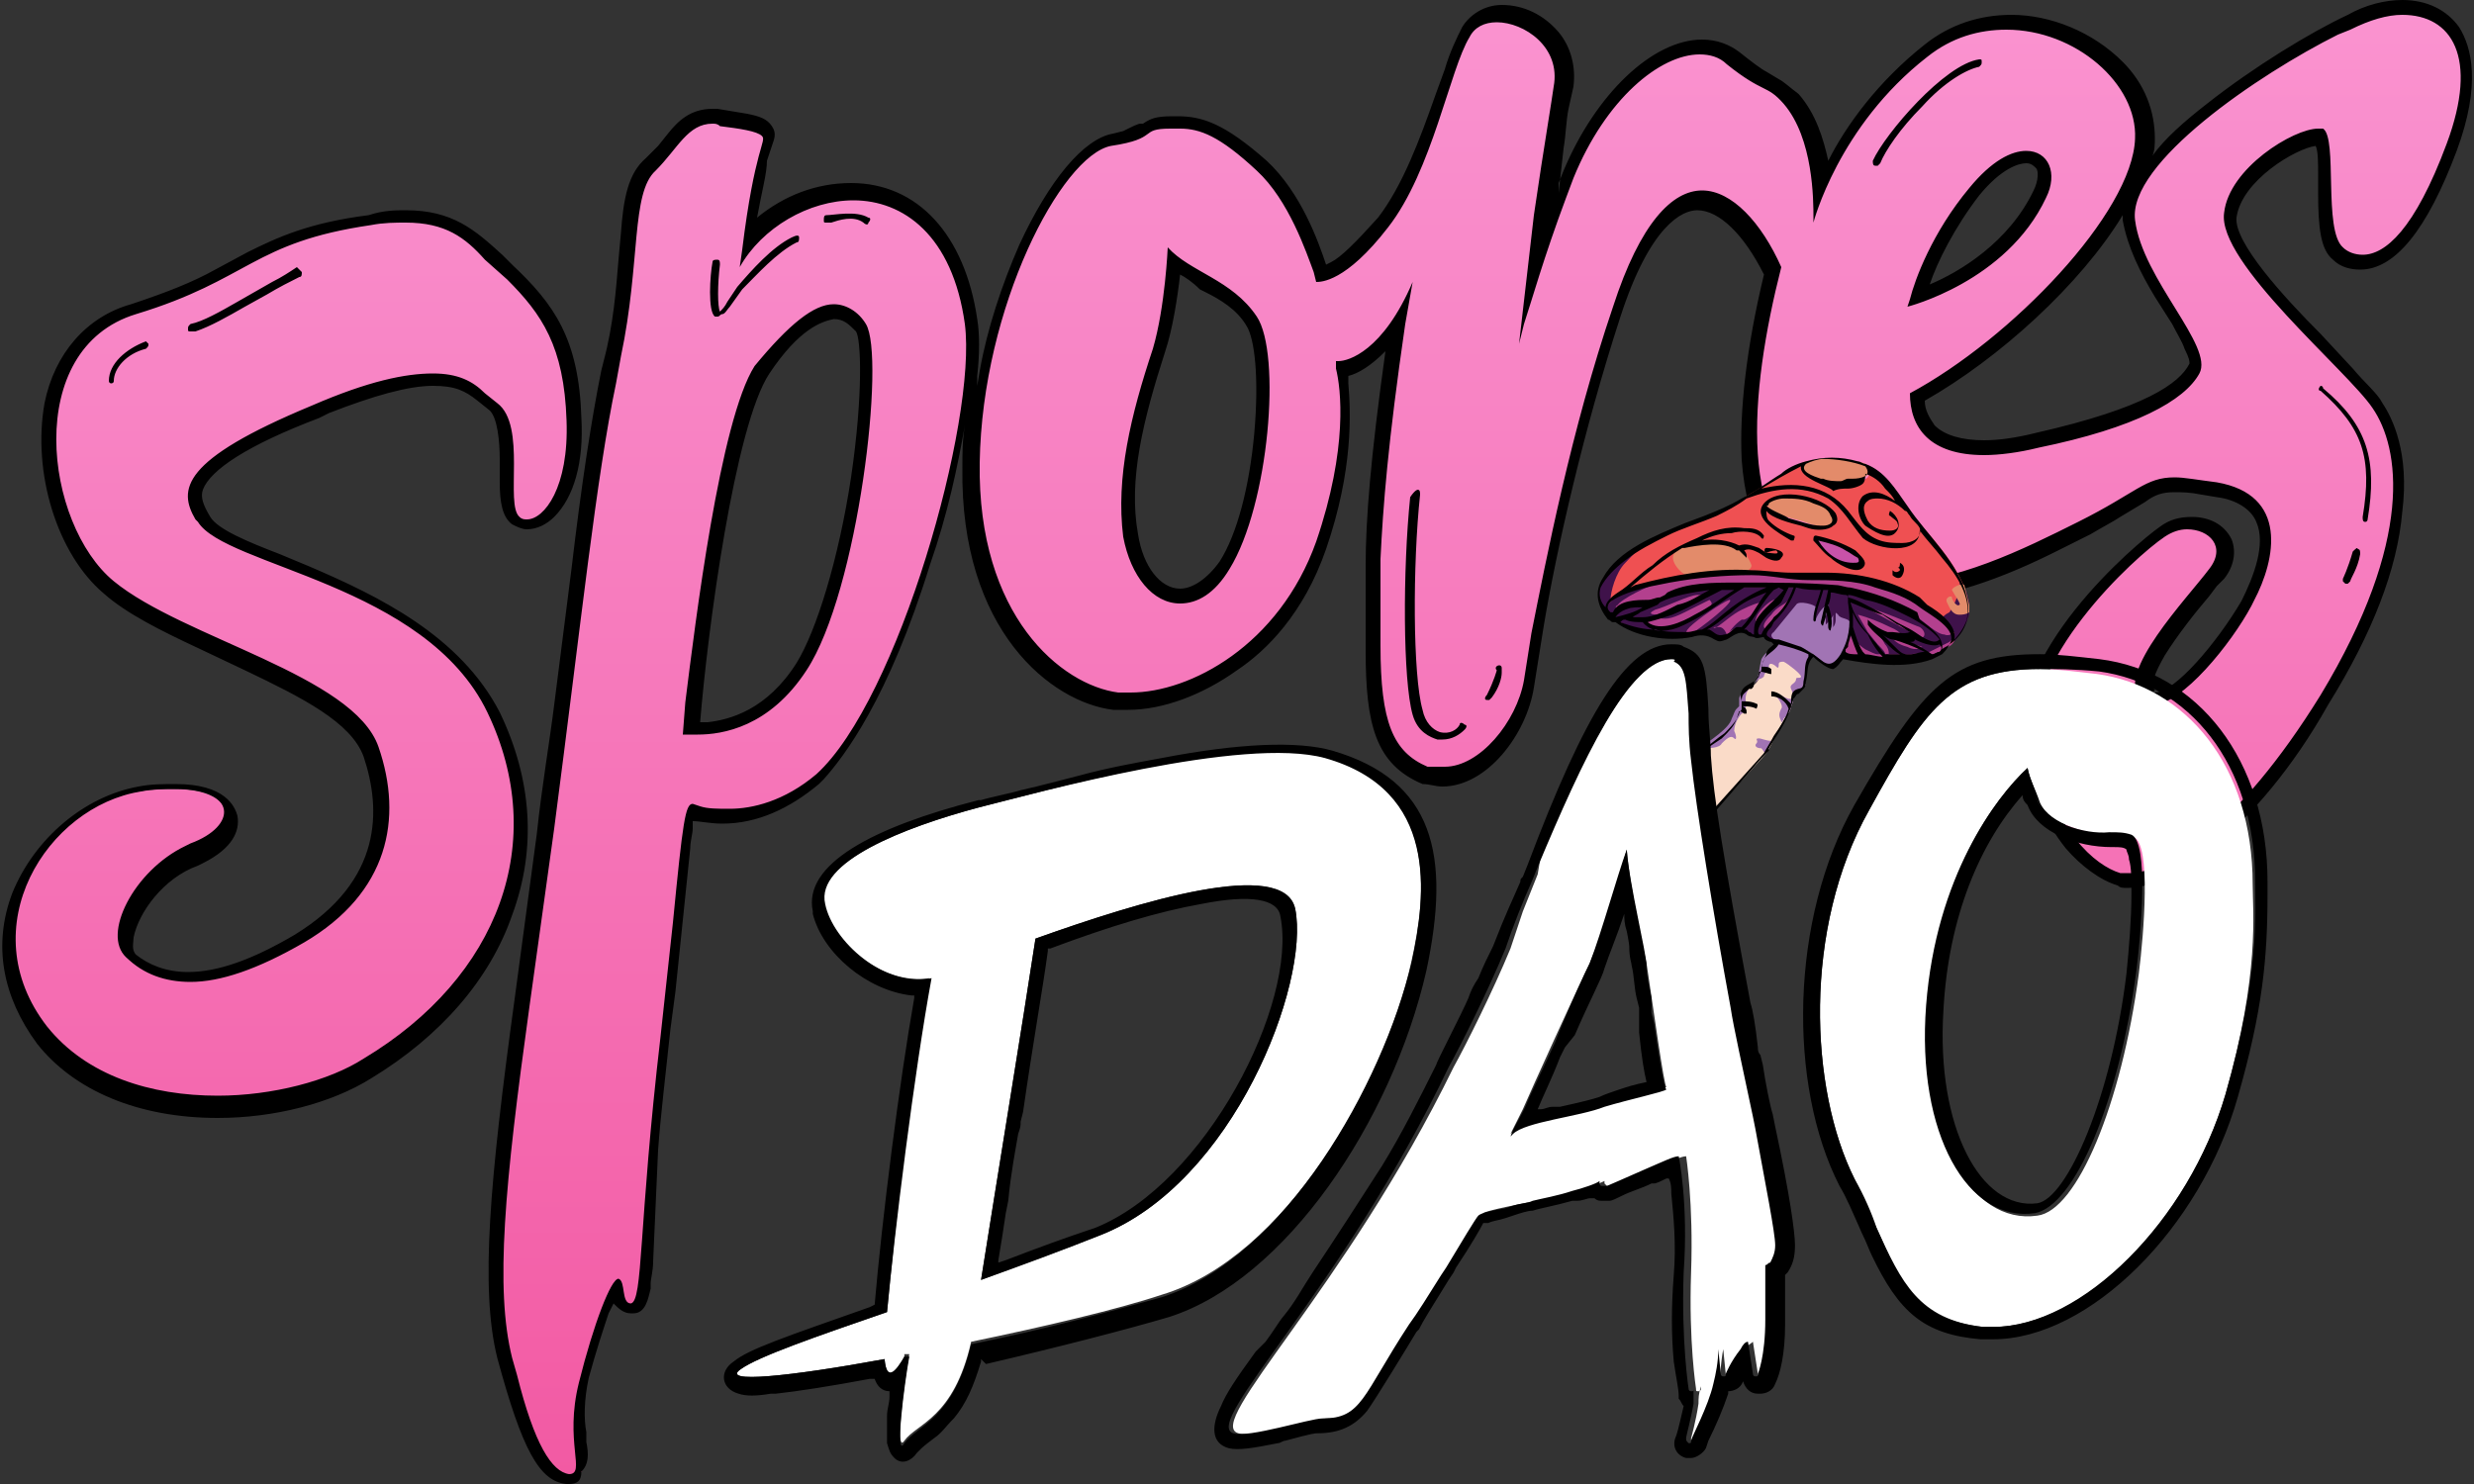 <?xml version="1.0" encoding="utf-8"?>
<!-- Generator: Adobe Illustrator 28.4.1, SVG Export Plug-In . SVG Version: 6.00 Build 0)  -->
<svg version="1.1" id="Layer_1" xmlns="http://www.w3.org/2000/svg" xmlns:xlink="http://www.w3.org/1999/xlink" x="0px" y="0px"
	 viewBox="0 0 100 60" style="enable-background:new 0 0 100 60;" xml:space="preserve">
<rect x="0" y="0" width="100" height="60" fill="#333333" stroke="none"/>
<style type="text/css">
	.st0{fill-rule:evenodd;clip-rule:evenodd;fill:url(#Shape_00000133506318537606045410000005254098053430206136_);}
	.st1{fill-rule:evenodd;clip-rule:evenodd;}
	.st2{fill-rule:evenodd;clip-rule:evenodd;fill:#B3408E;}
	.st3{fill-rule:evenodd;clip-rule:evenodd;fill:#A174B4;}
	.st4{fill-rule:evenodd;clip-rule:evenodd;fill:#EF5052;}
	.st5{fill-rule:evenodd;clip-rule:evenodd;fill:#C852A9;}
	.st6{fill-rule:evenodd;clip-rule:evenodd;fill:#FADBC8;}
	.st7{fill-rule:evenodd;clip-rule:evenodd;fill:#3F124A;}
	.st8{fill-rule:evenodd;clip-rule:evenodd;fill:#E38B6A;}
	.st9{fill-rule:evenodd;clip-rule:evenodd;fill:#FFFFFF;}
</style>
<g id="logo">
	<g id="Group">
		
			<linearGradient id="Shape_00000177484198439054377500000004540631760725592496_" gradientUnits="userSpaceOnUse" x1="-625.145" y1="409.062" x2="-625.145" y2="408.062" gradientTransform="matrix(99.45 0 0 -59.448 62220.82 24318.141)">
			<stop  offset="0" style="stop-color:#FA93D0"/>
			<stop  offset="1" style="stop-color:#F25AA3"/>
		</linearGradient>
		
			<path id="Shape" style="fill-rule:evenodd;clip-rule:evenodd;fill:url(#Shape_00000177484198439054377500000004540631760725592496_);" d="
			M28.8,4.7c0.1,0,0.3,0,0.4,0l1,0.2C30.6,5,30.9,5.1,31,5.3c0.1,0.1,0.1,0.3,0,0.4l-0.2,0.7c-0.2,0.6-0.4,1.5-0.6,3.1
			c1.1-1.2,2.6-1.9,4.2-1.9c2.6,0,4.4,2,4.8,5.3c0.5,3.8-2.6,15.3-6.1,18.4c-1.1,1-2.4,1.5-3.7,1.5c-0.5,0-0.9-0.1-1.2-0.1L28,32.6
			c-0.1,0.3-0.2,1.1-0.3,2.5l-0.4,3.4l-0.4,4c-0.2,1.8-0.3,3.3-0.4,4.6l-0.3,3.3l-0.1,1c-0.1,1.1-0.2,1.4-0.6,1.4l-0.1,0
			c-0.4,0-0.5-0.3-0.6-0.6l0-0.3c-0.3,0.5-0.8,1.7-1.2,3.8c-0.3,1.1-0.2,1.9-0.1,2.6l0.1,0.5c0,0.3,0,0.5-0.1,0.7
			c-0.1,0.1-0.2,0.1-0.3,0.2l-0.1,0l0,0c-0.9,0-1.6-1.4-2.5-4.9C19.7,52.2,20.1,48,21,41l1-7.3c0.2-1.5,0.4-3,0.6-4.4l0.9-6.9
			c0.4-3.1,0.7-5.5,1.2-7.4l0.1-0.4c0.4-1.6,0.5-2.9,0.6-4.1l0.1-1.1c0.1-1.4,0.3-2.4,0.9-2.9c0.2-0.2,0.3-0.4,0.5-0.5l0.5-0.6
			C27.7,5.1,28.1,4.7,28.8,4.7z M16.4,8.8c1.8,0,2.7,0.7,3.7,1.7l0.4,0.4c1.7,1.5,2.6,2.9,2.7,6c0.1,2.4-0.7,3.5-1,3.8
			c-0.3,0.3-0.6,0.4-0.9,0.4c-0.2,0-0.3-0.1-0.5-0.2c-0.3-0.2-0.4-0.7-0.4-1.3l0-1.1c0-0.9-0.1-1.8-0.5-2.2L19.5,16
			c-0.5-0.4-1-0.7-2-0.7c-1.1,0-2.7,0.4-4.7,1.3L12,16.9c-2.5,1.1-3.8,2-4,2.8c-0.1,0.4,0,0.8,0.3,1.3c0.3,0.5,1.3,1,2.6,1.5
			l1.6,0.6c2.7,1.1,6,2.7,7.5,5.8c2.5,5.3,0.5,11-5.1,14.4c-1.6,1-3.8,1.5-6.1,1.5c-4.2,0-6.2-1.8-7.1-2.9c-1.4-1.8-1.7-3.8-0.9-5.8
			C1.5,34,3.5,32.3,5.6,32c0.5-0.1,1-0.1,1.4-0.1c1.8,0,2.1,0.7,2.2,1c0.1,0.6-0.4,1.2-1.3,1.6l-0.2,0.1c-1.5,0.5-2.6,2-2.8,3.1
			c-0.1,0.3-0.1,0.7,0.2,1c0.7,0.6,1.5,0.9,2.4,0.9c1.2,0,2.7-0.5,4.5-1.6c3.8-2.3,3.6-5.4,2.9-7.6c-0.5-1.4-2.5-2.5-4.6-3.5l-2.2-1
			c-1.5-0.7-2.8-1.4-3.8-2.1c-1.8-1.5-2.8-4.8-2.3-7.4c0.4-1.9,1.6-3.3,3.3-3.8c1.7-0.5,2.7-1,3.7-1.5l0.9-0.5l0.4-0.2
			c1.1-0.6,2.3-1,4.5-1.4C15.5,8.8,16,8.8,16.4,8.8z M33.7,12.6c-0.8,0-1.8,0.8-2.8,2.3c-1.6,2.5-2.7,12.7-2.9,14.5l0.3,0
			c0.9,0,2.7-0.3,4.1-2.5c1.9-3,3.1-12.5,2.4-13.7C34.5,12.8,34.1,12.6,33.7,12.6z M81.9,6.4c-0.6,0-1.4,0.5-2.1,1.4
			c-1.3,1.6-2,3.4-2.3,4.2l0.3-0.1c1.2-0.5,3.5-1.7,4.6-4c0.2-0.5,0.3-0.9,0.1-1.2c-0.1-0.2-0.3-0.3-0.5-0.3L81.9,6.4z M47.5,10.6
			l-0.1,0.6c-0.1,0.9-0.2,2-0.5,2.9c-0.9,2.9-1.5,5.2-1.2,7.5c0.2,1.4,1,2.4,2,2.4c0.6,0,1.3-0.4,1.8-1.3c0.7-1.1,1.3-3.1,1.5-5.3
			c0.2-2,0-3.9-0.4-4.5c-0.4-0.6-1-1-1.5-1.4l-0.5-0.3C48.2,11,47.8,10.8,47.5,10.6z M86,35.6c-0.1,0-0.3,0-0.4,0
			c-1-0.3-2.9-1.7-3.6-5.3c-0.7-3.5,4-7.8,5.4-8.8c0.3-0.2,0.7-0.3,1.1-0.3c0.6,0,1.1,0.3,1.3,0.7c0.1,0.2,0.2,0.7-0.2,1.3l-0.3,0.3
			l-0.7,0.9c-1,1.2-2.4,3-1.8,3.7c0.1,0.1,0.2,0.2,0.3,0.2c1,0,2.8-2.2,3.7-3.9l0.1-0.2c0.3-0.7,1-2.1,0.5-3.2
			c-0.3-0.6-0.9-1-1.8-1.2l-0.5-0.1c-0.5-0.1-0.8-0.1-1.1-0.1c-0.5,0-0.9,0.1-1.3,0.4l-1,0.6c-0.3,0.2-0.7,0.4-1.2,0.7l-0.6,0.3
			c-2.2,1.1-4.9,2.4-7.5,2.4c-0.9,0-1.8-0.2-2.7-0.5c-1.7-0.7-2.6-2.4-2.8-5c-0.1-2,0.2-4.6,0.9-7.5C70.9,9,69.8,8,68.8,8
			c-0.9,0-2.1,0.8-3.4,4.5c-1.8,5.3-2.9,10.9-3.4,13.8l-0.2,1.2c-0.3,2-2,3.8-3.5,3.8c-0.2,0-0.5,0-0.7-0.1
			c-1.8-0.7-2.1-2.2-2.1-5.1l0-0.6l0-1.8c0-2.2,0.1-4.9,1-10.7c-0.9,1.3-1.7,1.7-2.2,1.9l0,0.2c0.2,1,0.3,3.4-0.9,6.9
			c-1.6,4.6-5.5,6.3-7.7,6.3c-0.2,0-0.4,0-0.5,0c-2.4-0.3-5.9-3.1-5.8-9.5C39.5,12.5,42.7,6,45,5.6l0.4-0.1c0.5-0.1,0.7-0.2,0.9-0.3
			l0.1-0.1c0.2-0.1,0.3-0.2,0.8-0.3l0.2,0c0.1,0,0.2,0,0.2,0c0.9,0,1.8,0.3,3.4,1.8c1.5,1.4,2.2,3.7,2.5,4.4l0.1,0
			c0.4-0.2,1.2-0.6,2.3-2.1c1.1-1.3,1.8-3.3,2.3-5l0.3-1.1c0.2-0.7,0.4-1.3,0.7-1.7c0.3-0.5,0.8-0.7,1.4-0.7c0.8,0,1.6,0.4,2.1,1
			c0.3,0.4,0.7,1,0.5,2l-0.1,0.7c-0.2,1.5-0.6,4-0.8,6.1c0.3-0.9,0.7-2,1.2-3.2c1.3-3,3.5-5.2,5.3-5.2c0.5,0,0.9,0.2,1.3,0.5
			l0.4,0.3c0.5,0.4,0.8,0.5,1,0.7l0.2,0.1c0.2,0.1,0.4,0.3,0.7,0.6c0.9,1,1.2,2.4,1.2,3.5L73.9,7c0.7-1.4,1.9-3.4,4-5
			c1-0.8,2.1-1.2,3.3-1.2c1.6,0,3.2,0.7,4.3,1.8c0.8,0.9,1.3,1.9,1.2,2.9c-0.1,3.1-5.1,8.2-9.1,10.5c0,0.6,0.2,1,0.5,1.3
			c0.5,0.5,1.2,0.7,2.2,0.7c0.6,0,1.3-0.1,2.1-0.3c4.5-1,5.9-2.1,6.3-2.9c0.2-0.4-0.2-1.1-0.6-1.9l-0.7-1.2c-0.6-0.9-1.1-2-1.3-3
			c-0.4-2.8,6.4-6.8,8.8-8c0.8-0.4,1.5-0.6,2.2-0.6c0.9,0,1.6,0.3,2.1,1c0.5,0.7,0.9,2.1-0.1,4.8c-1.2,3.1-2.4,4.7-3.6,4.7
			c-0.3,0-0.7-0.1-0.9-0.4C94.1,10,94,9.2,94,8.3L94,7c0-0.6-0.1-1.2-0.2-1.3l0,0c0,0,0,0-0.1,0c-0.9,0-3.3,1.5-3.5,3.1
			c-0.1,1.1,1.6,3.1,3.2,4.7l1.6,1.6c0.5,0.6,1,1,1.2,1.4l0.1,0.2c0.4,0.7,0.9,1.9,0.7,4c-0.2,2.3-1.2,4.9-2.9,7.7
			c-1.6,2.6-3.2,4.5-4.8,5.8c-1.5,1.2-2.6,1.5-3.1,1.5L86,35.6z"/>
		<path id="Shape_00000086653915374468593980000001971587199964794270_" class="st1" d="M97.1,0c1,0,1.8,0.4,2.3,1.1
			c0.5,0.8,0.9,2.3-0.1,5c-1.2,3.2-2.5,4.8-3.9,4.8c-0.4,0-0.8-0.1-1.1-0.4c-0.5-0.4-0.6-1.3-0.6-2.7l0-0.7c0-0.5,0-1-0.1-1.2
			c-0.8,0.1-3,1.4-3.2,2.9c-0.1,1,1.9,3.2,3.4,4.7l1.3,1.4c0.5,0.6,1,1,1.2,1.4c0.4,0.6,1.1,2,0.8,4.4c-0.2,2.3-1.2,4.9-3,7.8
			C92.7,31,91,33,89.4,34.3c-1.2,1-2.5,1.6-3.4,1.6c-0.2,0-0.3,0-0.4-0.1c-0.7-0.2-1.5-0.8-2.1-1.5c-0.8-1-1.4-2.3-1.7-3.9
			c-0.8-3.9,4.5-8.4,5.5-9.1c0.4-0.3,0.8-0.4,1.3-0.4c0.7,0,1.3,0.3,1.6,0.9c0.2,0.5,0.1,1.1-0.3,1.6l-0.3,0.3l-0.3,0.4
			c-0.6,0.7-1.3,1.6-1.8,2.4c-0.4,0.7-0.6,1.2-0.4,1.4C87,28,87,28,87.1,28c0.8,0,2.5-2,3.5-3.7c0.5-1,1-2.3,0.6-3.2
			c-0.2-0.5-0.8-0.9-1.6-1L89,20c-0.5-0.1-0.8-0.1-1.1-0.1c-0.5,0-0.8,0.1-1.2,0.4l-1,0.6c-0.3,0.2-0.7,0.4-1.2,0.7l-1.4,0.7
			c-2,1-4.5,2-6.9,2c-1,0-1.9-0.2-2.8-0.5c-1.8-0.7-2.8-2.5-3-5.2c-0.1-2,0.2-4.6,0.9-7.5c-0.8-1.6-1.8-2.6-2.7-2.6
			c-0.6,0-1.9,0.6-3.1,4.3c-1.5,4.6-2.6,9.5-3.1,12.5l-0.4,2.5c-0.3,1.9-1.9,4-3.7,4c-0.3,0-0.5-0.1-0.8-0.1
			c-1.9-0.8-2.3-2.4-2.3-5.4l0-0.6l0-1.4c0-0.1,0-0.3,0-0.5l0-0.9c0-1.9,0.2-4.4,0.8-8.7c-0.6,0.6-1.1,0.9-1.5,1l0,0.3
			c0.1,1.2,0.2,3.5-0.9,6.7c-0.9,2.6-2.4,4.1-3.6,4.9c-1.4,1-3,1.6-4.4,1.6c-0.2,0-0.4,0-0.6,0c-2.5-0.3-6.2-3.2-6.1-9.8
			c0-0.6,0-1.1,0.1-1.7c-0.3,1.7-0.7,3.6-1.4,5.6c-1.7,5.5-3.5,7.8-4.3,8.7l-0.1,0.1c0,0-0.1,0.1-0.1,0.1c-1.2,1-2.5,1.6-3.9,1.6
			c-0.5,0-0.9-0.1-1.2-0.1l0,0.3c0,0.2-0.1,0.5-0.1,0.8l-0.6,5.8l-0.2,1.5c-0.2,1.9-0.4,3.5-0.5,4.9L26.4,51c0,0.4-0.1,0.7-0.1,0.9
			l0,0.2c-0.1,0.4-0.2,1-0.7,1l-0.1,0c-0.3,0-0.5-0.2-0.7-0.4l-0.2,0.4c-0.2,0.6-0.5,1.5-0.8,2.6c-0.2,0.9-0.2,1.7-0.1,2.2l0,0.4
			c0.1,0.5,0.1,0.9-0.2,1.2C23.5,59.9,23.3,60,23,60l-0.1,0c-1.1-0.1-1.8-1.4-2.8-5.1c-0.7-2.8-0.3-7.2,0.7-14.5l0.9-6.7
			c0.2-1.9,0.5-3.6,0.7-5.2l0.7-5.5c0.4-3.4,0.8-6,1.2-8l0.1-0.4c0.4-1.5,0.5-2.9,0.6-4.1l0.1-1.1c0.1-1.4,0.3-2.4,1-3
			c0.2-0.2,0.3-0.3,0.5-0.5L27,5.4c0.4-0.5,0.9-1,1.8-1l0.1,0l0.1,0l1.2,0.2c0.5,0.1,0.8,0.2,1,0.5c0.2,0.3,0.1,0.5,0,0.8l-0.2,0.6
			C31,7,30.8,7.7,30.6,8.8c1.1-0.9,2.4-1.4,3.8-1.4c2.7,0,4.6,2.1,5.1,5.5c0.1,0.6,0.1,1.4,0,2.3l0,0.4l0.1-0.6
			c0.3-1.7,0.9-3.5,1.6-5.1c1.2-2.6,2.6-4.3,3.8-4.5l0.4-0.1C45.8,5.1,46,5,46.1,5l0.1,0c0.3-0.2,0.5-0.3,1.2-0.3l0.2,0
			c1,0,1.9,0.3,3.6,1.8c1.4,1.3,2.1,3.3,2.4,4.2l0.2-0.1c0.4-0.2,1-0.8,1.9-1.8c1-1.3,1.7-3.2,2.3-4.9l0.4-1.1
			c0.2-0.7,0.5-1.3,0.7-1.7c0.3-0.5,0.9-0.9,1.6-0.9c0.9,0,1.7,0.4,2.3,1.1c0.5,0.6,0.7,1.4,0.6,2.2l-0.2,0.9
			c-0.1,0.5-0.1,1-0.2,1.6l-0.2,1.8L63,7.4l0.2-0.5c1.3-3.1,3.6-5.3,5.6-5.3c0.6,0,1.1,0.2,1.5,0.5c0.5,0.4,0.9,0.7,1.1,0.8l0.5,0.3
			c0.2,0.1,0.4,0.3,0.8,0.6c0.7,0.8,1,1.8,1.2,2.7c0.7-1.4,2-3.2,3.9-4.7c1-0.8,2.2-1.2,3.5-1.2c1.6,0,3.3,0.7,4.5,1.9
			c0.9,0.9,1.3,2,1.3,3.1c0,0.2,0,0.5-0.1,0.7c0.5-0.7,1.3-1.4,2.2-2.1c1.9-1.5,4.2-2.9,5.7-3.6C95.6,0.2,96.4,0,97.1,0z M28.8,5
			c-1,0-1.4,1-2.3,1.9c-1,0.9-0.6,3.7-1.4,7.5l-0.2,1.1c-0.8,3.8-1.4,9.6-2.5,18l-1,7.2c-1,7.2-1.4,11.4-0.7,14.2l0.2,0.7
			c0.7,2.8,1.4,3.9,2.1,4l0,0c0.7,0-0.2-1.3,0.4-3.7c0.6-2.4,1.3-4.2,1.6-4.2l0,0c0.3,0.1,0.1,1,0.5,1l0,0c0.5-0.1,0.3-3.1,1.2-10.8
			l0.5-4.6c0.4-4.1,0.5-4.8,0.8-4.8l0,0l0.3,0.1c0.3,0.1,0.7,0.1,1.2,0.1c0.9,0,2.2-0.3,3.5-1.4c3.3-3,6.5-14.3,6-18.2
			c-0.5-3.6-2.5-5-4.5-5c-1.8,0-3.7,1.1-4.6,2.7l0.1-0.7C30.5,6,31,5.7,30.8,5.5c-0.2-0.2-0.9-0.3-1.7-0.4C29,5,28.9,5,28.8,5z
			 M16.4,8.5c1.9,0,2.8,0.8,3.9,1.8l0.4,0.4c1.7,1.6,2.7,3,2.8,6.2c0.1,1.8-0.3,3.2-1.1,4c-0.3,0.3-0.7,0.5-1.1,0.5
			c-0.2,0-0.4-0.1-0.6-0.2c-0.4-0.3-0.5-0.9-0.5-1.7l0-0.9c0-0.8-0.1-1.7-0.4-2l-0.5-0.4c-0.5-0.4-0.9-0.6-1.8-0.6
			c-1,0-2.4,0.4-4.2,1.1l-0.4,0.2C10,18,8.5,19,8.2,19.8c-0.1,0.3,0,0.6,0.3,1.1c0.3,0.5,1.5,1,2.8,1.5l1.2,0.5
			c2.8,1.2,6.1,2.8,7.7,5.9c1.3,2.7,1.5,5.5,0.5,8.2c-0.9,2.6-2.9,4.9-5.7,6.6c-1.6,1-3.9,1.6-6.2,1.6c-3.2,0-5.8-1.1-7.3-3
			c-1.4-1.9-1.8-4-1-6.1c0.9-2.2,2.9-3.9,5.1-4.3c0.5-0.1,1-0.1,1.5-0.1c2,0,2.4,0.9,2.5,1.3c0.1,0.6-0.2,1.3-1.4,1.9l-0.2,0.1
			c-1.4,0.5-2.4,1.9-2.6,2.9c0,0.2-0.1,0.5,0.1,0.7C6,39,6.7,39.3,7.6,39.3c1.2,0,2.6-0.5,4.3-1.5c3.6-2.2,3.5-5.1,2.8-7.2
			c-0.5-1.4-2.5-2.4-4.8-3.5L8,26.2c-1.5-0.7-2.9-1.4-3.8-2.2c-1.9-1.6-2.9-4.9-2.4-7.7c0.4-2,1.7-3.5,3.5-4
			c1.5-0.5,2.5-0.9,3.4-1.4l1.3-0.7c1.2-0.6,2.5-1.2,4.9-1.5C15.5,8.5,16,8.5,16.4,8.5z M16.4,9c-0.4,0-0.9,0-1.4,0.1
			c-4.8,0.7-4.9,2.2-9.5,3.6c-4.6,1.4-3.7,8.5-0.9,10.8c2.8,2.3,9.7,3.8,10.7,6.7c1,2.9,0.4,5.9-3,7.9c-1.9,1.1-3.4,1.6-4.6,1.6
			c-1,0-1.9-0.3-2.6-1c-1-0.9,0.3-3.5,2.4-4.5l0.2-0.1c1.9-0.7,1.9-2.2-0.6-2.2c-0.4,0-0.9,0-1.4,0.1c-3.8,0.6-6.9,5.5-3.8,9.5
			c1.6,2,4.2,2.8,6.9,2.8c2.2,0,4.5-0.6,5.9-1.5c5.5-3.3,7.5-8.8,5-14S9.1,22.9,8,21.1L7.9,21c-0.7-1.2-0.6-2.4,4.7-4.6
			c2.3-1,3.8-1.3,4.9-1.3c1,0,1.6,0.3,2.1,0.8l0.5,0.4c1.2,0.9,0.3,4.1,0.9,4.6c0.1,0.1,0.2,0.1,0.3,0.1c0.7,0,1.7-1.3,1.6-4
			c-0.1-3-1-4.3-2.4-5.7l-0.9-0.8C18.8,9.6,18,9,16.4,9z M97.1,0.6c-0.6,0-1.3,0.2-2.1,0.6l-0.5,0.2c-3.2,1.6-8.5,5.2-8.2,7.5
			c0.3,2.4,3.2,5.1,2.6,6.2c-0.6,1.1-2.6,2.2-6.5,3c-0.8,0.2-1.6,0.3-2.2,0.3c-2.2,0-3-1.1-3-2.5c4.1-2.2,9-7.3,9.1-10.3
			c0.1-2.2-2.4-4.4-5.2-4.4c-1.1,0-2.2,0.3-3.2,1.1c-3.6,2.8-4.6,6.7-4.6,6.7l0-0.2c0-0.7,0-3.2-1.2-4.6c-0.7-0.8-0.8-0.4-2.3-1.6
			c-0.3-0.3-0.7-0.4-1.1-0.4c-1.6,0-3.8,1.8-5.1,5l-0.3,0.8c-0.9,2.4-1.4,4.2-1.7,5.1l-0.2,0.8l0.6-5.2l0.3-2
			c0.2-1.3,0.4-2.5,0.5-3.2c0.3-1.6-1.2-2.6-2.3-2.6c-0.5,0-0.9,0.2-1.1,0.6c-0.8,1.3-1.5,5.4-3.3,7.7c-1.7,2.2-2.7,2.2-2.9,2.2
			l-0.1-0.4c-0.3-0.8-1-2.9-2.3-4.1c-1.5-1.4-2.3-1.7-3.1-1.7l-0.4,0c-1.3,0-0.4,0.4-2.4,0.7c-2,0.4-5.2,6.5-5.3,12.8
			c-0.1,6.2,3.3,9,5.6,9.3c0.2,0,0.3,0,0.5,0c2.4,0,6-1.9,7.5-6.1c1.3-3.8,1-6.2,0.8-7L54,14.6l0.1,0c0.4,0,1.8-0.4,3-3.2l-0.3,1.7
			c-0.7,4.8-0.9,7.4-1,9.5l0,1.1l0,2.4c0,3.1,0.5,4.3,1.9,4.9C58,31,58.2,31,58.4,31c1.4,0,2.9-1.8,3.2-3.5l0.3-1.9
			c0.6-3,1.6-8.2,3.3-13.2c1.1-3.4,2.4-4.7,3.6-4.7c1.2,0,2.4,1.3,3.2,3.1c-1.3,5.1-1.8,10.9,1.7,12.3c0.8,0.3,1.7,0.5,2.6,0.5
			c2.7,0,5.5-1.4,7.7-2.5c2.4-1.2,2.7-1.8,3.9-1.8c0.4,0,0.9,0.1,1.7,0.2c2.9,0.5,2.4,3.1,1.5,4.8L91,24.5c-0.8,1.5-2.8,4-4,4
			c-0.2,0-0.4-0.1-0.5-0.2c-1-1.1,1.9-4.1,2.8-5.3c0.7-0.9,0-1.6-0.9-1.6c-0.3,0-0.6,0.1-0.9,0.3c-1.2,0.8-5.9,5.1-5.2,8.5
			c0.7,3.4,2.4,4.8,3.4,5.1c0.1,0,0.2,0,0.3,0l0.2,0c1.3-0.1,4.2-1.7,7.6-7.2c3.8-6.3,3.2-10,2.1-11.6c-1-1.5-6.3-5.9-6-7.9
			c0.2-1.8,2.8-3.4,3.8-3.4c0.1,0,0.2,0,0.2,0c0.6,0.4,0,4.1,0.8,4.8c0.2,0.2,0.5,0.3,0.8,0.3c0.9,0,2.1-1,3.4-4.5
			C100.2,2.3,99.1,0.6,97.1,0.6z M57.3,19.8c0.1,0,0.1,0.1,0.1,0.2c-0.3,2.8-0.3,7.3,0.1,8.7c0.1,0.5,0.4,0.8,0.7,0.9
			c0.4,0.1,0.7-0.1,0.8-0.3c0-0.1,0.1-0.1,0.2,0c0.1,0,0.1,0.1,0,0.2c-0.2,0.2-0.5,0.4-0.9,0.4c-0.1,0-0.1,0-0.2,0
			c-0.3-0.1-0.8-0.3-1-1c-0.4-1.4-0.4-5.9-0.1-8.8C57.2,19.8,57.3,19.8,57.3,19.8z M33.7,12.3c0.5,0,1,0.3,1.3,0.8
			c0.8,1.3-0.3,10.8-2.4,14c-1.5,2.3-3.4,2.6-4.4,2.6l-0.3,0c-0.2,0-0.3,0-0.3,0l0.1-1.3c0.4-3.2,1.4-11.4,2.8-13.6
			C31.9,13.1,32.9,12.3,33.7,12.3z M33.7,12.9L33.7,12.9c-0.5,0.1-1.4,0.4-2.6,2.2c-1.4,2.1-2.5,10.4-2.8,14.1l0.3,0
			c0.9-0.1,2.4-0.5,3.6-2.4c0.8-1.3,1.7-4.2,2.2-7.5c0.5-3.4,0.4-5.6,0.2-5.9C34.3,13.1,34.1,12.9,33.7,12.9z M60.6,26.9
			c0.1,0,0.1,0.1,0.1,0.1l0,0.2c0,0.2-0.1,0.6-0.4,1c0,0-0.1,0.1-0.1,0.1c0,0-0.1,0-0.1,0c-0.1,0-0.1-0.1,0-0.2c0.3-0.6,0.4-1,0.4-1
			C60.4,27,60.5,26.9,60.6,26.9z M47.2,10c0.9,1,2.6,1.3,3.6,2.8s0.5,7.6-1.1,10.2c-0.6,1-1.3,1.4-2,1.4c-1.1,0-2-1.1-2.3-2.7
			c-0.3-2.4,0.3-4.9,1.2-7.6C47.1,12.4,47.2,10,47.2,10z M47.7,11.1c-0.1,0.9-0.3,2.2-0.6,3.1c-0.9,2.8-1.5,5.2-1.1,7.4
			c0.2,1.3,0.9,2.2,1.7,2.2c0.5,0,1.1-0.4,1.6-1.1c0.7-1.1,1.2-3,1.4-5.2c0.2-2.3,0-3.8-0.3-4.3c-0.4-0.7-1.1-1.1-1.7-1.4l-0.2-0.1
			C48.2,11.4,47.9,11.2,47.7,11.1z M95.3,22.2c0.1,0,0.1,0.1,0.1,0.2C95.3,23,95,23.4,95,23.5c0,0-0.1,0.1-0.1,0.1c0,0-0.1,0-0.1,0
			c0,0-0.1-0.1-0.1-0.1l0-0.1c0,0,0.2-0.4,0.4-1.1C95.2,22.2,95.3,22.1,95.3,22.2z M93.9,15.7c1.8,1.5,2.2,2.9,1.8,5.3
			c0,0,0,0.1-0.1,0.1l0,0c0,0,0,0,0,0c-0.1,0-0.1-0.1-0.1-0.2c0.4-2.4,0-3.6-1.7-5.1c-0.1,0-0.1-0.1,0-0.2
			C93.8,15.6,93.9,15.6,93.9,15.7z M85.8,8.7c-1.7,2.8-5,5.8-8,7.5c0,0.4,0.2,0.7,0.4,1c0.4,0.4,1.1,0.6,2,0.6
			c0.6,0,1.3-0.1,2.1-0.3c4.4-1,5.8-2,6.2-2.8l0,0c0-0.1,0-0.2-0.2-0.6c-0.1-0.3-0.3-0.6-0.5-1L87.1,12c-0.6-1-1.1-2-1.3-3.1
			C85.8,8.8,85.8,8.8,85.8,8.7z M6,13.9c0,0.1,0,0.1-0.1,0.2c-0.8,0.2-1.3,0.8-1.3,1.3c0,0.1-0.1,0.1-0.1,0.1
			c-0.1,0-0.1-0.1-0.1-0.1c0-0.7,0.7-1.3,1.5-1.6C5.9,13.8,5.9,13.8,6,13.9z M12.2,11c0,0.1,0,0.2-0.1,0.2c-0.4,0.2-0.8,0.4-1.3,0.7
			l-0.9,0.5c-0.7,0.4-1.4,0.8-2,1l-0.2,0c-0.1,0-0.1,0-0.1-0.1c0-0.1,0-0.1,0.1-0.2c0.5-0.1,1.2-0.5,1.9-0.9l1.4-0.8
			c0.4-0.2,0.7-0.4,1-0.6C12.1,10.9,12.2,11,12.2,11z M32.3,9.6c0,0.1,0,0.2-0.1,0.2c-0.8,0.4-1.6,1.3-2.2,1.9l-0.5,0.7
			c-0.1,0.1-0.2,0.3-0.3,0.3c-0.1,0-0.1,0.1-0.2,0.1c-0.1,0-0.1,0-0.1,0c-0.3-0.2-0.2-1.7-0.1-2.2c0-0.1,0.1-0.1,0.2-0.1
			c0.1,0,0.1,0.1,0.1,0.2c-0.1,0.8-0.1,1.7,0,1.9c0.1-0.1,0.2-0.2,0.3-0.4l0.4-0.6c0.6-0.7,1.4-1.6,2.2-2
			C32.2,9.5,32.3,9.5,32.3,9.6z M81.9,6.1c0.9,0,1.3,0.9,0.8,1.9c-1.6,3.4-5.6,4.4-5.6,4.4l0.1-0.3c0.2-0.8,0.9-2.7,2.4-4.5
			C80.5,6.5,81.3,6.1,81.9,6.1z M81.9,6.6L81.9,6.6c-0.3,0-1,0.2-1.9,1.3c-1,1.3-1.7,2.7-2,3.6c1.2-0.5,3.2-1.7,4.2-3.8
			c0.2-0.4,0.2-0.8,0.1-0.9C82.2,6.7,82.1,6.6,81.9,6.6z M35.1,8.8c0.1,0,0.1,0.1,0,0.2c0,0.1-0.1,0.1-0.2,0c-0.4-0.3-1-0.1-1.3,0
			l-0.1,0c0,0,0,0-0.1,0c-0.1,0-0.1,0-0.1-0.1c0-0.1,0-0.2,0.1-0.2C33.7,8.7,34.6,8.5,35.1,8.8z M80,2.4c0.1,0,0.1,0,0.1,0.1
			c0,0.1,0,0.1-0.1,0.2c-0.5,0.1-1.4,0.6-2.3,1.6c-0.9,0.9-1.5,1.8-1.7,2.3c0,0-0.1,0.1-0.1,0.1c0,0,0,0-0.1,0
			c-0.1,0-0.1-0.1-0.1-0.2C76.2,5.4,78.6,2.6,80,2.4z"/>
	</g>
	<g id="Group-2" transform="translate(64.597, 18.454)">
		<path id="Path" class="st2" d="M12.6,8.2l-0.2,0c-0.3,0-0.6,0-0.8,0c0,0,0,0-0.1-0.1l0.1,0.1c-0.2,0-0.5,0-0.7,0l-0.3,0
			c-0.2,0-0.4-0.1-0.7-0.1c0.1-0.3,0.2-0.6,0.3-0.9c0,0,0,0.1,0.1,0.1l0,0L10.2,7c0-0.2,0-0.3,0-0.4c0-0.2,0-0.4-0.1-0.6l0-0.1l0,0
			l0-0.2l0-0.2c-0.1,0-0.3,0-0.4-0.1l-0.4,0l-0.2,0c-0.2,0-0.4,0-0.7-0.1L8,5.3C7.7,6.1,7.2,6.5,6.9,6.9C6.8,7,6.7,7.2,6.7,7.2
			c-0.1,0-0.1,0-0.2,0C6.1,7.4,6.1,7.2,5.9,7c0,0-0.1,0-0.1,0C5.5,7,5,7.5,4.8,7.4C4.7,7.2,4.5,7.1,4.3,7.1l-0.1,0l-0.1,0L4,7.2
			C3.6,7.3,1.9,7.3,0.8,6.7L0.6,6.5L0.6,6.5L0.5,6.4C0.2,6.1,0.3,5.9,0.8,5.6C1.3,5.3,2.5,5,3.9,4.8C4.7,4.7,5.4,4.7,6,4.7
			c0.3,0,0.6,0,0.9,0.1l0.7,0.1c0.2,0,0.3,0,0.5,0c0.1,0,0.2,0,0.3,0l0.2,0c0.4,0,1,0,1.6,0.1c0.9,0.1,1.9,0.4,2.6,0.8L13.1,6
			c1,0.6,1.6,1.2,1.2,1.6c-0.1,0.1-0.2,0.1-0.3,0.2l-0.2,0.1C13.7,7.9,13.6,8,13.5,8C13.2,8.1,12.9,8.2,12.6,8.2z"/>
		<path id="Fill-27" class="st3" d="M10.2,5.8C10.2,5.9,10.2,5.9,10.2,5.8C10.2,5.9,10.2,5.9,10.2,5.8c0,0.2,0,0.3,0,0.4
			c0,0.3,0,0.8,0,0.9c0,0,0,0,0,0C10.1,7.4,10,7.7,9.9,8c0,0.1-0.1,0.2-0.1,0.3C9.4,8.7,9.2,8.4,8.7,8c-0.4-0.3-1-0.4-1.4-0.5
			c-0.1,0-0.2,0-0.3-0.1c-0.2,0-0.3-0.1-0.3-0.2c0-0.1,0.1-0.2,0.2-0.4C7.2,6.5,7.7,6.1,8,5.3c0,0,0.1,0,0.1,0c0.4,0,0.7,0,1,0.1
			c0.1,0,0.2,0,0.3,0c0.2,0,0.4,0.1,0.6,0.1c0,0,0,0.1,0,0.2C10.1,5.7,10.1,5.8,10.2,5.8C10.1,5.8,10.2,5.8,10.2,5.8z"/>
		<path id="Fill-37" class="st4" d="M10.3,4.5c-0.1,0-0.3-0.1-0.4-0.1C9.1,4,8.8,3.3,8.8,3.3c0,0,0,0,0,0c0.9,0.2,1.3,0.4,1.7,0.8
			C10.7,4.4,10.6,4.5,10.3,4.5 M8.2,2.7C6.8,2.3,6.8,1.9,6.8,1.9C6.9,1.8,7,1.8,7.2,1.7c0.2-0.1,0.4-0.1,0.6-0.1c1,0,2,0.7,1.8,1
			C9.5,2.8,9.3,2.9,8.9,2.8C8.7,2.8,8.4,2.8,8.2,2.7 M13,2.7L13,2.7c-0.1-0.1-0.1-0.1-0.2-0.2c-0.2-0.2-0.3-0.4-0.4-0.5
			c-0.6-0.8-0.8-1.3-1.6-1.6c0.5,0.5-0.3,0.7-0.7,0.6C9.8,1.1,9.6,1.1,8.9,1C8.3,0.8,8,0.5,8.4,0.2C7.6,0.5,6.9,1.1,6,1.6
			C5.5,2,4.9,2.3,4.2,2.5c-2.8,1-4.8,2.4-4,3.6c0.1,0.1,0.2,0.2,0.3,0.3C0.2,6.1,0.3,5.9,0.8,5.6C1.3,5.3,2.5,5,3.9,4.8
			C4.7,4.7,5.4,4.7,6,4.7c0.4,0,0.8,0,1.1,0.1c0.4,0,0.7,0.1,1,0.1c0.2,0,0.3,0,0.5,0c0.4,0,1,0,1.6,0.1c0.9,0.1,1.9,0.4,2.6,0.8
			c1.2,0.7,1.9,1.3,1.4,1.8c0.2-0.1,0.3-0.3,0.5-0.6C15.5,5.6,14.2,4.1,13,2.7"/>
		<path id="Fill-41" class="st5" d="M10.5,4.1c0.3,0.3,0.1,0.4-0.2,0.4c-0.1,0-0.3-0.1-0.4-0.1C9.1,4,8.8,3.3,8.8,3.3c0,0,0,0,0,0
			C9.7,3.5,10.1,3.7,10.5,4.1"/>
		<path id="Fill-43" class="st6" d="M5.7,10.2c0.1-0.1,0.1-0.1,0.1-0.2c0,0,0-0.1,0-0.1c-0.1-0.2,0-0.4,0.4-0.6
			c0.4-0.2,0.4-0.7,0.5-1.1c0.1-0.4,0.5-0.4,0.6-0.7c0.4,0.1,1,0.3,1.4,0.5C8.2,8.4,8.4,8.9,8.4,9.2C8.3,9.5,7.9,9.4,7.9,9.6
			c0,0.1,0,0.3-0.1,0.5c0,0.1-0.1,0.3-0.2,0.4C7.4,10.8,7,11.7,6.8,12l0,0L4,15.1l0.1-3.2c0.3-0.2,1.3-0.9,1.4-1.3
			C5.6,10.4,5.6,10.3,5.7,10.2"/>
		<path id="Shape_00000068665217853694715760000000464082582112016574_" class="st7" d="M2.1,3.4c-0.5,0.3-0.6,0.5-1,0.9
			S0.5,5.5,0.5,5.8L0.4,5.9l0,0.1l0.2-0.2l0.1-0.1C1,5.5,1.7,5.2,2.8,5C2,5.2,0.9,5.8,0.8,6C0.6,6.1,0.8,6.2,0.8,6.2L2,6l0.8-0.3
			l0.8-0.2l0.6-0.1c0.2,0,0.3-0.1,0.4-0.1l0.1,0c0.1,0,0.2,0,0.4,0l0.8,0l1.2,0l0.8,0l0,0L10,5.4l0,0.1l0,0h0.2l1.1,0.3l1.4,0.6
			c0.1,0,0.2,0.1,0.2,0.1c0.3,0.2,0.8,0.7,1.1,0.7c0.2,0.1,0.4-0.1,0.4-0.1l0,0.2l-0.2,0.2l-0.8,0.4l-0.8,0.1l-0.9,0L11.4,8l-0.1,0
			c-0.1,0-0.3-0.1-0.5-0.2c-0.3-0.2-0.6-0.5-0.6-0.6c0,0,0-0.2,0-0.4l0-0.1l0,0.1l0,0.1l0-0.1c0-0.3-0.4-0.2-0.5-0.4
			c-0.1-0.1-0.1-0.1-0.1,0l0,0.2c0,0.2-0.1,0.3-0.1,0.3l0,0c0-0.1,0-0.6,0-0.5l0,0c0,0.1-0.3,0.4-0.3,0.4l0-0.1c0,0,0-0.1,0-0.2
			c0-0.2,0.2-0.5,0.1-0.5C9.1,6,8.8,6.5,8.8,6.6c-0.1,0.1,0-0.4,0-0.5S8.1,5.8,8,6L7.1,7.1C6.8,7.3,7.3,7.5,7.3,7.5l-0.1,0
			c-0.1,0-0.2,0-0.3-0.1c-0.1,0-0.2-0.1-0.2-0.1l-0.4,0L6.1,7.2C6,7.1,5.9,7.1,5.8,7c-0.2-0.1-0.4,0-0.5,0.1
			C5.3,7.1,5.5,6.8,5.8,6.6l0.1,0c0.3-0.1,0.7-0.6,0.7-0.7C6.5,5.9,6.2,6,5.8,6.2c-0.4,0.2-0.7,0.5-1,0.7L4.7,6.9
			c-0.1,0.1,0,0,0.2,0c0.2,0,0.3,0.3,0.3,0.3L5,7.4L4.6,7.2c0,0,0,0-0.1,0c-0.1-0.1-0.3-0.1-0.8,0C4.1,7,5.6,5.8,5.3,5.8
			C5,5.9,4,6.6,3.7,6.9c-0.3,0.3,0,0.3,0,0.3h-1L1.3,6.9L0.7,6.6L0.4,6.3l0-0.1l0,0.2L0.1,6L0,5.8V5.5l0.1-0.4l0.5-0.7l0.2-0.2
			C1,4.1,1.5,3.8,2.1,3.4z M10.5,6.4L10.5,6.4l0.4,0.7l0.4,0.5c0.2,0.2,0.3,0.3,0.3,0.4c0.2,0.2,0.2-0.2,0-0.4
			C11.5,7.4,11.2,7,11.2,7l0.3,0.1c0.3,0.1,0.6,0.2,0.7,0.2c0.1,0,0.1-0.2-0.4-0.4C11.4,6.7,10.9,6.5,10.5,6.4L10.5,6.4z M12.5,7.5
			l-0.6-0.2l0,0c0,0.1,0.2,0.3,0.6,0.4c0.4,0.2,0.6,0,0.6,0L12.5,7.5z M14.6,4.9l0.3,0.6L15,5.9l0,0.5l-0.1,0.3l-0.2,0.4l-0.3,0.4
			l0-0.3L14.3,7l-0.4-0.4l0,0c0-0.1,0.1-0.2,0.3-0.3C14.4,6,14.7,5.4,14.6,4.9z M10.8,6.1l2,1.1c0.1,0,0.2,0.1,0.2,0.1
			c0.2,0.1,0.3-0.2,0-0.4C12.7,6.8,11.4,6.2,10.8,6.1z M7.8,5.7L7.6,5.9l0,0C7.5,6,7.2,6.1,7,6.4C6.7,6.7,6.6,6.9,6.8,7l0,0.1l0,0
			l0.1-0.2C7.1,6.6,7.6,6,7.8,5.7L7.8,5.7L7.8,5.7z M3.5,6.3C2.9,6.6,2.7,6.6,2.3,6.5L1.9,6.6L2,6.8L2.3,7l0.6,0l0.6-0.3
			c0.3-0.1,0.7-0.3,0.8-0.4C4.7,6,4.6,5.9,4.5,5.8C4.5,5.8,4.1,6,3.5,6.3z M7.1,5.8L7.1,5.8C7,5.8,6.5,6.2,6.4,6.5
			c-0.1,0.2,0,0.3,0.2,0.1l0.1-0.1C6.9,6.3,7.1,6,7.1,6C7.2,5.9,7.2,5.8,7.1,5.8L7.1,5.8z M4,5.6c-0.3,0-1.3,0.5-1.7,0.6
			c-0.4,0.2,0,0.2,0.3,0.2l0.9-0.3l0.9-0.4l0,0C4.3,5.6,4.2,5.6,4,5.6z"/>
		<path id="Shape_00000169518613500360607610000006566009699339061905_" class="st3" d="M5,11.6c0.3-0.3,0.4-0.3,0.5-0.2l0,0
			c0.1,0.1,0.1-0.1,0-0.3c0-0.3,0.2-0.6,0.3-0.7l0,0c0.1,0,0.2-0.3,0.2-0.4l0,0C5.9,9.8,6,9.5,6.1,9.4l0,0C5.8,9.5,5.7,9.7,5.7,9.8
			l0,0.1c0,0,0,0.1,0,0.1c0,0,0,0.1,0,0.1l-0.1,0.1c-0.1,0.1-0.1,0.2-0.2,0.4c-0.1,0.4-0.9,0.9-1.3,1.2C4.5,11.8,4.9,11.8,5,11.6z
			 M8.4,9.2C8.4,8.9,8.2,8.4,8.7,8c-0.4-0.3-1-0.4-1.4-0.5C7.2,7.8,6.8,7.8,6.6,8.2C6.5,8.6,6.5,9,6.3,9.2l0.2-0.2
			C6.6,9,6.7,8.9,6.7,8.9c0-0.1,0.1-0.2,0.2-0.3l0-0.1c0-0.2,0.2-0.1,0.3,0c0.1,0.1,0.1,0,0.1-0.1l0,0c0-0.1,0.1-0.1,0.2-0.1
			c0.2,0.1,0.7,0.5,0.7,0.6C8.2,9,8,8.9,8,9c0,0.2-0.3,0.2-0.2,0.4c0.1,0.2,0.1,0.4,0,0.4l-0.1,0C7.4,9.7,7.1,9.5,7.1,9.6l0.1,0.1
			c0.1,0.1,0.3,0.4,0.2,0.5c-0.1,0.2-0.1,0.3,0,0.5l0,0.1c0-0.1,0.1-0.1,0.1-0.2l0.1-0.1c0.1-0.1,0.2-0.3,0.2-0.4
			c0.1-0.2,0.1-0.4,0.1-0.5C7.9,9.4,8.3,9.5,8.4,9.2z"/>
		<path id="Fill-65" class="st3" d="M6.8,12c0.1-0.1,0.1-0.3,0.2-0.5c-0.2,0-0.4-0.1-0.5-0.1c-0.2,0,0,0.1-0.1,0.2
			c-0.1,0.1,0,0.2,0.2,0.2C6.7,11.9,6.7,12,6.8,12L6.8,12L6.8,12z"/>
		<path id="Shape_00000035505189434903381110000015723555988440479873_" class="st8" d="M7.8,1.6c1,0,2,0.7,1.8,1
			C9.5,2.8,9.3,2.9,8.9,2.8c-0.2,0-0.4-0.1-0.7-0.2C6.8,2.3,6.8,1.9,6.8,1.9C6.9,1.8,7,1.8,7.2,1.7C7.4,1.6,7.6,1.6,7.8,1.6z
			 M10.8,0.3c0.5,0.5-0.3,0.7-0.7,0.6C9.8,1.1,9.6,1.1,8.9,1C8.3,0.8,8,0.5,8.4,0.2C8.9,0.1,9.3,0,9.9,0.1
			C10.3,0.2,10.6,0.2,10.8,0.3z M5,3.5c-0.4,0-1.4,0-1.8,0.3c-0.5,0.3,0.2,1,0.4,1c0.2,0,1.2-0.1,1.7-0.1l0.3,0
			c0.3,0,0.6-0.1,0.6-0.3C6.1,4.1,5.8,3.7,5.5,3.6S5,3.5,5,3.5z M14.8,5.2c-0.1-0.1-0.5,0.1-0.5,0.2c0.1,0.2,0.4,0.6,0.3,0.6
			c-0.1,0.1-0.3-0.2-0.3-0.3c0-0.1-0.3,0-0.2,0.2c0.1,0.2,0.2,0.5,0.5,0.5S15,6.3,15,6.3L15,6l-0.1-0.4L14.8,5.2z"/>
		<path id="Shape_00000088107244242286807810000013748005309852947131_" class="st1" d="M8.4,0.2c0.7-0.2,1.4-0.2,2.1,0
			c0.1,0,0.2,0.1,0.3,0.1c0,0,0,0,0,0c0.8,0.3,1.2,1,1.7,1.7c0.8,1.2,2.1,2.3,2.4,3.7c0.2,0.8-0.1,1.5-0.7,1.9l0,0c0,0,0,0,0,0
			C14.1,7.8,14,7.9,13.9,8c0,0,0,0,0,0l-0.2,0.1l-0.2,0.1c-1.1,0.4-2.5,0.2-3.6,0C9.8,8.3,9.7,8.5,9.5,8.6C9.3,8.6,8.9,8.3,8.7,8.1
			c-0.3,0.3-0.2,0.6-0.3,1c0,0.1,0,0.2-0.1,0.3C8.2,9.5,8.2,9.5,8.1,9.6C8,9.6,8,9.7,7.9,9.8l-0.1,0.3c0,0.1-0.1,0.2-0.1,0.3
			c-0.2,0.5-0.5,0.9-0.8,1.4c0,0,0,0.1,0,0.1l-0.2,0.2l-0.1,0.1c0,0,0,0,0,0L4,15.2c0,0-0.1-0.1-0.1-0.1L4.1,12l0,0
			c-0.1,0-0.1-0.2,0-0.2l0.1,0l0-0.2c0-0.1,0.1-0.1,0.1,0l0,0.2c0.3-0.2,0.5-0.4,0.8-0.6c0.2-0.2,0.4-0.4,0.5-0.6l0.1-0.2
			c0-0.1,0.1-0.1,0.1-0.2c0,0,0-0.1,0-0.1c0-0.1,0-0.1,0-0.2c0-0.1-0.1-0.2,0-0.4c0.1-0.3,0.5-0.3,0.7-0.6c0-0.1,0.1-0.2,0.1-0.3
			c0,0,0,0,0,0c0-0.2,0.1-0.4,0.2-0.6C6.8,7.8,7,7.7,7.1,7.6L7,7.5c-0.1,0-0.3-0.1-0.3-0.2c-0.1,0-0.3,0.1-0.4,0
			C6.1,7.3,6,7.2,6,7.2C5.7,7,5.4,7.3,5.2,7.4C4.9,7.5,4.9,7.5,4.7,7.4C4.4,7.2,4.1,7.2,3.8,7.3c-1,0.2-2.3,0-3.1-0.6l-0.1,0
			c0,0,0,0,0,0c-0.1,0-0.1-0.1-0.2-0.1l0,0l0,0C0,6.1-0.2,5.5,0.2,4.9c0.6-1.1,2.1-1.7,3.3-2.2l0.8-0.3c0.5-0.2,1-0.4,1.5-0.7
			c0.6-0.3,1.1-0.7,1.6-1C7.6,0.5,8,0.3,8.4,0.2L8.4,0.2C8.4,0.1,8.4,0.1,8.4,0.2z M7.3,7.6C7.1,7.9,6.8,8,6.7,8.2
			c0,0.1-0.1,0.2-0.1,0.3c0.2,0,0.3,0,0.4,0.1c0,0,0,0.2,0,0.2C6.9,8.8,6.7,8.7,6.5,8.7c0,0.2-0.1,0.3-0.2,0.4
			C6.3,9.3,6.3,9.3,6.2,9.4L6.1,9.4C5.9,9.6,5.8,9.6,5.8,9.9c0.2,0,0.4,0,0.6,0.1c0.1,0,0,0.2,0,0.2c-0.2-0.1-0.4-0.1-0.6-0.1l0,0
			c0.1,0,0.2,0.1,0.2,0.2c0,0,0,0.1,0,0.1c0,0,0,0-0.1,0l0,0c0,0,0,0,0,0c0,0,0,0,0,0c0,0-0.1-0.1-0.2-0.1l-0.1,0.3
			c-0.1,0.3-0.3,0.5-0.6,0.8c-0.3,0.2-0.6,0.4-0.9,0.6l-0.1,3l2.7-3c0.1-0.2,0.3-0.5,0.4-0.7c0.2-0.3,0.5-0.7,0.6-1.1
			C7.6,9.9,7.3,9.7,7,9.7C7,9.6,7,9.5,7,9.5c0.3,0,0.6,0.3,0.8,0.5l0-0.1c0-0.1,0-0.3,0.1-0.4c0.2-0.2,0.4,0,0.4-0.4
			c0.1-0.4,0-0.7,0.2-1L8.5,8C8.1,7.8,7.7,7.7,7.3,7.6z M8,5.3L8,5.3C7.8,5.9,7.5,6.3,7.1,6.7L7,6.9C6.9,7,6.7,7.2,6.9,7.3
			C7,7.4,7.2,7.4,7.3,7.4c0.3,0.1,0.6,0.2,0.9,0.3c0.2,0.1,0.3,0.2,0.5,0.3c0,0,0,0,0,0l0.4,0.3c0.3,0.2,0.5,0,0.7-0.3c0,0,0,0,0,0
			l0.1-0.2c0.3-0.6,0.3-1.2,0.2-1.9c0,0,0,0,0-0.1c0-0.1,0-0.2-0.1-0.2c-0.2,0-0.4-0.1-0.6-0.1C9.4,5.6,9.4,5.8,9.3,6
			c0.1,0.3,0.2,0.7,0.1,1c0,0.1-0.1,0-0.1-0.1c0-0.2,0-0.4-0.1-0.6l0-0.1L9.2,6.5L9.1,6.8c0,0.1-0.1,0-0.1-0.1
			c0.1-0.4,0.2-0.9,0.3-1.3l-0.2,0C9,5.8,8.8,6.2,8.8,6.6c0,0.1-0.1,0.1-0.1,0c0-0.4,0.2-0.8,0.3-1.2C8.7,5.4,8.4,5.4,8,5.3z
			 M10.2,5.9c0.1,0.4,0.3,0.7,0.5,1l0.4,0.5c0.2,0.2,0.3,0.4,0.5,0.6c0,0,0,0,0,0c0.2,0,0.4,0,0.6,0c-0.2-0.1-0.4-0.3-0.5-0.4
			c-0.3-0.3-0.6-0.5-0.8-0.8c0,0,0-0.2,0-0.2c0.2,0.2,0.5,0.4,0.8,0.5l0.2,0c0.1,0,0.5,0.1,0.7,0c-0.2-0.1-0.4-0.3-0.5-0.3l-0.6-0.4
			C11.1,6.3,10.7,6.1,10.2,5.9z M10.3,6.3c0,0.2,0,0.4,0,0.6c0.1,0.3,0.2,0.7,0.4,1l0.1,0.1c0.2,0,0.5,0.1,0.7,0.1
			c-0.2-0.2-0.4-0.5-0.5-0.7l-0.1-0.2C10.6,6.9,10.4,6.6,10.3,6.3z M11.5,7.2c0.1,0.1,0.2,0.2,0.3,0.3L12,7.7
			C12.2,7.9,12.3,8,12.5,8l0.1,0c0,0,0,0,0,0c0.2,0,0.4-0.1,0.6-0.1c-0.4-0.2-0.9-0.4-1.3-0.5C11.8,7.4,11.6,7.3,11.5,7.2z
			 M10.2,7.2c0,0.2-0.1,0.3-0.1,0.5L10,7.8c0,0,0,0.1,0,0.1C10.1,8,10.3,8,10.5,8C10.4,7.8,10.3,7.5,10.2,7.2z M12.8,7.4
			c0,0.1-0.1,0.1-0.2,0.1c0.3,0.1,0.6,0.3,0.9,0.5c0.1,0,0.2-0.1,0.3-0.1c0.1-0.1,0.1-0.2,0-0.3C13.6,7.7,13.2,7.6,12.8,7.4z
			 M6.2,4.8C5.1,4.8,4,4.9,2.9,5.1L2.4,5.2C1.8,5.3-0.1,5.8,0.5,6.3c0,0,0,0,0,0l0.1,0c0.2-0.5,1-0.5,1.4-0.5c0.2,0,0.3-0.1,0.5-0.1
			l0.2-0.1l0.1-0.1c0.8-0.4,1.8-0.4,2.8-0.4l0.3,0c1.2,0,2.5,0,3.7,0.1c0.2,0,0.4,0.1,0.6,0.1c0,0,0,0,0,0c0.9,0.2,1.8,0.5,2.7,1
			L13,6.6c0.4,0.3,1,0.7,0.9,1.2c0.1-0.1,0.2-0.1,0.3-0.2c0.4-0.6-0.8-1.2-1.2-1.5c-0.5-0.4-1.1-0.6-1.8-0.8C10.4,5,9.4,5,8.5,5
			C7.7,5,7,4.8,6.2,4.8z M10.1,5.6l0,0.1c0.4,0.1,0.7,0.3,1.1,0.5l0.7,0.4c0.3,0.2,0.6,0.3,0.9,0.5l0.3,0.2c0.2,0.1,0.5,0.3,0.7,0.1
			c-0.3-0.4-1-0.8-1.2-0.9c-0.6-0.3-1.2-0.6-1.8-0.7C10.5,5.7,10.3,5.6,10.1,5.6z M9.3,1.7C8.2,1.1,7.1,1.3,6,1.7
			C5.6,2,5.2,2.2,4.8,2.4c-0.7,0.3-1.4,0.5-2,0.8c-0.6,0.3-1.2,0.6-1.7,1c-0.4,0.3-0.8,0.7-1,1.1C0,5.6,0.1,5.9,0.3,6.1
			c0-0.2,0.2-0.4,0.5-0.6c0,0,0,0,0,0c0.5-0.3,0.9-0.8,1.4-1.1C2.7,3.9,3.3,3.6,4,3.3C4.6,3,5.2,2.8,5.9,2.9c0.3,0,0.6,0,0.8,0.3
			c0,0,0,0.2-0.1,0.1C6.4,3,5.7,3,5.4,3.1C5,3.1,4.6,3.2,4.2,3.4c0.5-0.1,1.1,0,1.5,0.2c0.3-0.1,0.5,0,0.8,0.1l0.3,0.2
			c0,0,0.1,0,0.1,0l0,0c0.1,0,0.5,0.1,0.3-0.1C7.2,3.8,7,3.8,6.8,3.9c-0.1,0-0.1-0.2,0-0.2c0.2,0,0.9,0.1,0.6,0.4
			C7.3,4.3,7,4.2,6.8,4.1L6.5,3.9C6.3,3.8,6.1,3.7,5.9,3.8C5.9,3.8,6,3.9,6,4C6,4,6,4.2,6,4.1C5.9,4,5.8,3.9,5.7,3.8c0,0,0,0-0.1,0
			C5.1,3.4,4,3.6,3.5,3.7l-0.1,0C2.6,4.2,2,4.7,1.3,5.3l0.2-0.1C3,4.8,4.6,4.5,6.2,4.6c0.5,0,1.1,0.1,1.6,0.1c0.5,0,0.9,0,1.4,0
			c1.3,0,2.7,0.3,3.8,1L13.3,6c0.5,0.3,1.2,0.8,1.1,1.4c0.2-0.2,0.4-0.5,0.5-0.8c0.2-0.9-0.4-1.8-1-2.5c-0.3-0.4-0.6-0.7-0.9-1.1
			c0,1-1.7,0.8-2.3,0.3C10.2,2.7,9.9,2.1,9.3,1.7z M6.8,5.5c-0.5,0.2-1,0.4-1.4,0.8C5.1,6.5,4.8,6.8,4.4,7l0.1,0
			c0.2,0.1,0.3,0.3,0.6,0.2C5.3,7.2,5.4,7,5.6,6.9c0.1,0,0.1,0,0.2,0C6.2,6.5,6.4,6,6.8,5.5z M7.3,5.3C7.3,5.3,7.2,5.4,7.3,5.3
			L7.1,5.4C6.6,5.9,6.4,6.5,5.9,7L6,7l0.1,0.1c0.1,0,0.1,0.1,0.2,0.1c0-0.2,0-0.4,0.1-0.6c0.3-0.5,0.8-0.8,1.1-1.2L7.3,5.3z
			 M7.9,5.3l-0.2,0l0,0C7.6,5.5,7.5,5.7,7.4,5.9L7.3,6C7,6.2,6.3,6.9,6.5,7.2c0,0,0.1,0,0.1,0C6.7,6.9,7,6.7,7.1,6.5
			C7.5,6.2,7.7,5.8,7.9,5.3z M6.8,5.3c-0.3,0-0.6,0-0.9,0c-0.7,0.4-1.4,1-2.2,1.4L3.5,6.8C2.9,7.1,2.2,7.2,1.8,6.7
			c-0.2,0-0.5,0-0.7-0.1c-0.1,0-0.1,0-0.2,0.1C1.4,6.9,1.9,7,2.3,7c0.4,0.1,0.8,0.1,1.3,0.1c0.2,0,0.4-0.1,0.6-0.1
			C4.6,6.8,5,6.4,5.4,6.1C5.8,5.8,6.3,5.5,6.8,5.3z M5.5,5.4L5,5.4c-0.6,0.3-1.3,0.7-2,1C2.7,6.5,2.4,6.6,2,6.7
			c0.5,0.4,1.4,0,1.9-0.3C4.5,6.1,5,5.7,5.5,5.4z M4.5,5.4c-0.7,0.1-1.4,0.2-2,0.5C2.5,5.9,2.4,6,2.4,6l0,0L1.7,6.3
			C1.6,6.4,1.5,6.4,1.4,6.5c0.1,0,0.3,0,0.4,0c0,0,0,0,0,0c0.5,0,1-0.3,1.4-0.5C3.7,5.9,4.1,5.6,4.5,5.4z M1.8,6.1l-0.2,0
			c-0.3,0-0.7,0.1-0.9,0.4C1.1,6.4,1.5,6.3,1.8,6.1z M12.2,4.3L12.2,4.3c0.2,0.1,0.2,0.3,0.1,0.5c-0.1,0.2-0.3,0.1-0.4,0
			c0,0,0-0.2,0-0.2c0.1,0.1,0.2,0.1,0.3,0l0,0l0,0c0-0.1-0.1-0.1-0.1-0.1C12.2,4.5,12.2,4.4,12.2,4.3L12.2,4.3z M8.8,3.2
			c0.5,0.1,1.1,0.3,1.6,0.6l0.1,0.1c0.2,0.2,0.4,0.4,0.2,0.6c-0.3,0.3-1.1-0.2-1.3-0.4C9.1,3.9,8.9,3.6,8.7,3.4
			C8.7,3.3,8.7,3.2,8.8,3.2z M8.9,3.4c0.3,0.5,0.8,0.9,1.4,0.9c0.2,0,0.3,0,0.2-0.2C10.3,4,10.2,3.9,10,3.8C9.7,3.6,9.3,3.5,8.9,3.4
			z M8.2,0.4C7.6,0.7,7.1,1,6.6,1.3C7.9,1,9.2,1.1,10.1,2.2c0.4,0.5,0.7,1,1.3,1.2c0.3,0.1,0.6,0.1,0.9,0.1c0.4,0,0.8-0.2,0.7-0.6
			c-0.1-0.2-0.3-0.3-0.4-0.5c-0.1-0.1-0.1-0.2-0.2-0.2c-0.3-0.3-0.7-0.5-1.1-0.5c-0.1,0-0.3,0-0.4,0.1c-0.3,0.2-0.1,0.6,0,0.8
			c0.2,0.3,0.5,0.4,0.9,0.4c0.2,0,0.4-0.1,0.3-0.3c0-0.1-0.2-0.2-0.3-0.3c-0.1,0,0-0.2,0-0.2c0.3,0.2,0.5,0.6,0.2,0.9
			c-0.3,0.3-0.9-0.1-1.2-0.3c-0.3-0.3-0.4-0.9-0.1-1.2c0.4-0.3,0.9-0.1,1.3,0.2c-0.1-0.2-0.2-0.3-0.4-0.5c-0.2-0.3-0.5-0.5-0.8-0.6
			c0,0.1,0,0.3-0.1,0.4c-0.1,0.1-0.4,0.2-0.6,0.2c-0.2,0-0.4,0-0.6,0.1C9.4,1.2,8.1,0.9,8.2,0.4z M6.7,1.9c0.6-0.7,2.4-0.3,2.9,0.4
			c0.1,0.2,0.1,0.4-0.1,0.5C9.3,3,8.8,3,8.5,2.9L8.2,2.8C7.8,2.7,7,2.5,6.8,2.2c0,0.1,0,0.3,0.1,0.4c0.3,0.3,0.7,0.5,1,0.6
			c0.1,0,0,0.2,0,0.2l-0.1,0C7.3,3.1,6.2,2.5,6.7,1.9z M8.7,1.9C8.3,1.7,7.9,1.7,7.5,1.7c-0.2,0-0.5,0.1-0.6,0.2c0,0,0,0.1-0.1,0.1
			C7,2.2,7.6,2.4,7.7,2.5C8.1,2.6,8.6,2.8,9,2.8l0.1,0c0.2,0,0.5-0.1,0.3-0.4C9.3,2.1,9,2,8.7,1.9z M10.8,0.4
			c-0.5-0.2-1.2-0.3-1.7-0.3c-0.2,0-0.5,0.1-0.7,0.2C8.1,0.6,8.7,0.8,9,0.9l0.1,0C9.3,1,9.6,1,9.8,1c0.1,0,0.2-0.1,0.3-0.1
			c0.1,0,0.2,0,0.2,0C10.6,0.9,11.1,0.8,10.8,0.4z"/>
	</g>
	<g id="Group-3" transform="translate(29.254, 26.049)">
		<path id="Combined-Shape" class="st9" d="M10.3,6.6c2.4-0.6,10.8-3,14.1-2c4.5,1.3,4,5.5,3.4,8.2c-1.1,5-5.1,12-10.1,13.5
			c-1.8,0.6-4.8,1.3-7.7,1.9c-0.7,3.1-2.2,3.3-2.7,4c-0.4,0.6,0-2.4,0.2-3.5l-0.2,0c0,0,0,0,0,0.1L7.2,29c-0.3,0.5-0.6,0.9-0.7-0.1
			c-3.8,0.7-6.7,1-5.8,0.4c0.7-0.5,3-1.3,5.9-2.3c0.3-3.2,1-9.7,1.7-13.5c-1.9,0.3-4-1.5-4.3-3C3.7,8.8,7.3,7.4,10.3,6.6z M38.3,0.6
			c0.1,0,0.2,0,0.3,0.1c0.5,0.2,0.5,0.7,0.6,2.1c0,0.5,0.1,1.2,0.1,1.9c0.2,1.9,0.9,6.2,1.6,10c0,0.3,0.1,0.6,0.2,1.1l0.1,0.5
			c0.5,2.7,1.5,7.3,1.5,8c0,0.3-0.1,0.6-0.2,0.7c-0.1,0.1-0.1,0.1-0.2,0.1c0,0.3,0,1,0,2.2c-0.1,1.5-0.3,2.2-0.3,2.2
			c0,0-0.1,0.1-0.1,0.1c0,0,0,0,0,0c-0.1,0-0.1-0.1-0.1-0.1l-0.2-1.3c-0.1,0.1-0.2,0.1-0.3,0.3c-0.3,0.4-0.5,0.7-0.6,0.9l0,0.1
			c0,0,0,0,0,0c0,0-0.1,0.1-0.1,0.1c0,0,0,0,0,0c-0.1,0-0.1-0.1-0.1-0.1l-0.1-1c-0.1,0.5-0.1,1-0.2,1.4c-0.2,0.9-0.9,2.2-0.9,2.3
			c0,0-0.1,0.1-0.1,0.1c0,0,0,0,0,0c-0.1,0-0.1-0.1-0.1-0.2c0,0,0.2-0.7,0.3-1.4c0-0.2,0-0.4,0.1-0.7l0,0.1c0,0.1-0.1,0.1-0.1,0.1
			c-0.1,0-0.1,0-0.1-0.1c0,0-0.3-1.9-0.2-4.7c0.1-2.8-0.2-4.7-0.2-4.7c-0.2,0-0.6,0.2-1.3,0.5c-0.2,0.1-0.5,0.2-0.7,0.3l-0.4,0.2
			c-0.4,0.1-0.6,0.2-0.6,0.2c0,0,0,0-0.1,0c0,0-0.1,0-0.1,0c0,0-0.1-0.1-0.1-0.1l0-0.1c-0.2,0.1-0.7,0.3-1.1,0.4
			c-0.6,0.2-1.2,0.3-1.6,0.4c-0.6,0.1-2.1,0.4-2.2,0.5c-0.2,0.2-2.2,3.4-2.8,4.5c-1.9,2.9-1.9,3.8-3.5,3.8c-0.5,0-2.9,0.8-3.6,0.6
			c-1.4-0.4,4.3-5.8,8.7-14.8c0.5-0.9,1.6-3.1,2.3-4.8c0.1-0.3,0.2-0.6,0.3-0.9l0.2-0.6c0.2-0.5,0.4-1,0.6-1.5L33,8.7
			C34.7,4.5,36.7,0.6,38.3,0.6z M23.1,10.7c-0.4-2.1-6.3-0.3-10.5,1.2c-0.5,3.3-1.6,10-2.2,13.8c1.7-0.6,3.3-1.2,4.8-1.8
			C20.6,21.8,23.7,13.7,23.1,10.7z M36.5,8.3c-0.3,1.1-0.9,3.2-1.5,4.6c-0.4,0.8-2.4,5.2-2.7,5.9c-0.2,0.4-0.4,0.8-0.5,1
			c0,0,0,0,0.1-0.1c0.5-0.4,2.7-0.7,3.7-1.1c1-0.4,2.3-0.6,2.5-0.7c-0.1-0.1-0.5-3-0.8-5C37.2,12.5,36.6,9.7,36.5,8.3z M48.7,14.7
			c-0.4,5.1,1.7,8.8,4.4,8.4c1.6-0.2,3.4-4.5,4.1-9.8c0.2-1.6,0.5-5.2-0.2-5.5c-0.3-0.1-0.6-0.2-0.9-0.1c-0.9,0-2.5-0.4-2.9-1.3
			C53,5.8,52.8,5.5,52.7,5C51.4,6.2,49,9.4,48.7,14.7z M60.7,18.2c-1.5,5.1-5.7,9.4-9.4,9.4c-0.1,0-0.3,0-0.4,0
			c-2.7-0.3-3.3-1.7-4.3-4c-0.3-0.6-0.6-1.3-0.9-2c-1.8-3.6-2.1-10.1,0.6-14.9C48.5,2.7,49.6,1,53.2,1c0.7,0,1.4,0.1,2.3,0.2
			c3.6,0.5,6.3,3.7,6.3,8.5C61.8,10.8,62.1,13.3,60.7,18.2z"/>
		<path id="Combined-Shape_00000150079053045372187930000006013919263790030729_" d="M38.3,0c0.2,0,0.4,0,0.5,0.1
			c0.8,0.3,0.9,0.7,1,2.5c0,0.8,0.1,1.3,0.1,1.9c0.1,1.6,0.5,4.1,1.6,10c0.1,0.3,0.2,0.9,0.3,1.8c0,0.1,0,0.2,0.1,0.3L42,17
			c0.1,0.7,0.3,1.7,0.4,2l0.1,0.5c0.6,2.8,0.8,4.3,0.8,4.8c0,0.5-0.1,0.8-0.3,1.1l-0.1,0.1l0,0c0,0.5,0,1,0,1.7l0,0.3
			c0,1.2-0.2,2-0.4,2.4c-0.1,0.3-0.4,0.4-0.6,0.4c0,0,0,0-0.1,0c-0.3,0-0.5-0.2-0.6-0.5l0,0l0,0c0,0,0,0,0,0l0,0
			c-0.1,0.3-0.4,0.4-0.6,0.4l0,0l0,0.1c-0.2,0.6-0.5,1.3-0.8,1.9l-0.1,0.3c-0.1,0.2-0.4,0.4-0.6,0.4c-0.1,0-0.1,0-0.2,0
			c-0.4-0.1-0.6-0.5-0.4-0.9c0.1-0.3,0.2-0.8,0.3-1.2l0,0l0,0c-0.1-0.1-0.1-0.2-0.2-0.3l0-0.1c0-0.3-0.1-0.7-0.2-1.4
			c-0.1-1.1-0.1-2.2,0-3.5c0.1-1.2,0-2.3-0.1-3.3c0-0.2,0-0.4-0.1-0.6l0,0l-0.1,0c-0.2,0.1-0.4,0.2-0.5,0.2l-0.1,0
			c-0.4,0.2-0.8,0.3-1.2,0.5c-0.2,0.1-0.4,0.2-0.5,0.2c-0.1,0-0.2,0-0.3,0c-0.1,0-0.2,0-0.3-0.1l-0.1,0l-0.1,0
			c-0.1,0-0.3,0.1-0.5,0.1l-0.2,0c-0.7,0.2-1.3,0.3-1.6,0.4c-0.2,0-0.5,0.1-0.8,0.2l-0.3,0.1c-0.3,0.1-0.5,0.1-0.7,0.2
			c0,0-0.1,0-0.1,0l-0.1,0l0,0c-0.1,0.2-0.5,0.9-1.1,1.8l-0.1,0.2l-0.2,0.3c-0.8,1.3-1,1.6-1.2,2l-0.1,0.1c-0.3,0.5-1.7,2.8-2,3.2
			c-0.5,0.6-1.1,0.9-2,0.9l0,0c-0.1,0-0.2,0-1.3,0.3c-0.1,0-0.2,0.1-0.3,0.1c-1,0.2-1.6,0.3-2,0.2c-0.7-0.2-0.7-0.9-0.3-1.7
			c0.2-0.5,0.6-1.1,1.4-2.2c0,0,0.1-0.1,0.2-0.2l0.2-0.2c0.3-0.4,0.6-0.9,0.7-1c0.5-0.6,0.8-1.2,1.2-1.8c1-1.5,1.9-2.9,2.8-4.3
			c0.8-1.3,1.5-2.7,2.2-4.1c0-0.1,1-2,1.3-2.7c0.1-0.3,0.2-0.5,0.4-0.8c0.2-0.5,0.4-0.9,0.6-1.3c0.5-1.3,0.8-1.9,1.1-2.6
			c0-0.1,0-0.1,0.1-0.2l0.2-0.5C34.8,2.8,36.5,0,38.3,0z M24.3,4.6C21,3.7,12.7,6,10.3,6.6c-3,0.8-6.6,2.2-6.2,3.9
			c0.3,1.5,2.4,3.4,4.3,3C7.7,17.3,6.9,23.8,6.6,27c-2.9,1-5.2,1.8-5.9,2.3c-0.9,0.6,2,0.3,5.8-0.4c0.1,1,0.5,0.4,0.8-0.1l0.2,0
			c-0.2,1.1-0.6,4.2-0.2,3.5c0.5-0.7,2-1,2.7-4c3-0.6,5.9-1.4,7.7-1.9c5-1.6,8.9-8.6,10.1-13.5C28.4,10.1,28.9,5.9,24.3,4.6z
			 M38.3,0.6c-1.7,0-3.6,4.1-5.4,8.4l-0.2,0.5c-0.4,0.9-0.8,1.9-1.1,2.8c-0.7,1.7-1.8,3.9-2.3,4.8c-4.3,9-10,14.4-8.7,14.8
			c0.6,0.2,3.1-0.6,3.6-0.6c1.6,0,1.6-0.9,3.5-3.8c0.3-0.4,0.8-1.2,1.3-2l0.2-0.3c0.6-1,1.2-2,1.3-2.1c0.1-0.1,0.5-0.2,1.1-0.3
			l0.3-0.1c0.3-0.1,0.6-0.1,0.8-0.2c0.4-0.1,1-0.2,1.6-0.4c0.4-0.1,1-0.3,1.1-0.4l0,0.1c0,0,0,0.1,0.1,0.1c0,0,0.1,0,0.1,0
			c0,0,0,0,0.1,0c0,0,0.7-0.3,1.6-0.7c0.7-0.3,1.1-0.5,1.3-0.5c0,0,0.4,1.9,0.2,4.7c-0.1,2.8,0.2,4.7,0.2,4.7c0,0.1,0.1,0.1,0.1,0.1
			c0.1,0,0.1,0,0.1-0.1l0-0.1l0,0.2c0,0.2,0,0.3,0,0.4l0,0.1c-0.1,0.6-0.3,1.3-0.3,1.4c0,0.1,0,0.1,0.1,0.2c0,0,0,0,0,0
			c0.1,0,0.1,0,0.1-0.1c0-0.1,0.7-1.4,0.9-2.3c0.1-0.4,0.2-0.9,0.2-1.4l0.1,1c0,0.1,0.1,0.1,0.1,0.1c0,0,0,0,0,0
			c0.1,0,0.1,0,0.1-0.1c0,0,0.2-0.5,0.6-1c0.1-0.2,0.2-0.3,0.3-0.3l0.2,1.3c0,0.1,0.1,0.1,0.1,0.1c0,0,0,0,0,0c0.1,0,0.1,0,0.1-0.1
			c0,0,0.3-0.7,0.3-2.2c0-1.2,0-2,0-2.2c0.1,0,0.1-0.1,0.2-0.1c0.1-0.2,0.2-0.4,0.2-0.7c0-0.5-0.4-2.5-0.8-4.7l-0.1-0.5
			c-0.4-1.9-0.8-3.7-0.9-4.4c-0.7-3.8-1.4-8.1-1.6-10c-0.1-0.8-0.1-1.4-0.1-1.9c-0.1-1.3-0.1-1.9-0.6-2.1
			C38.5,0.6,38.4,0.6,38.3,0.6z M53.2,0.4c0.7,0,1.5,0.1,2.4,0.2c4,0.5,6.8,4.1,6.8,9l0,0.1c0,0.1,0,0.2,0,0.4
			c0,2.6-0.2,4.7-1.2,8.2c-1.5,5.3-6,9.8-9.9,9.8c-0.2,0-0.3,0-0.5,0c-2.3-0.2-3.3-1.1-4.4-3.4c-0.1-0.2-0.2-0.5-0.4-0.9
			c-0.4-0.9-0.6-1.4-0.9-1.9c-2.1-4.1-2-10.8,0.6-15.4C48.5,1.6,49.7,0.4,53.2,0.4z M53.2,1c-3.6,0-4.7,1.7-6.9,5.7
			c-2.7,4.8-2.4,11.3-0.6,14.9c0.4,0.7,0.7,1.4,0.9,2c1,2.2,1.7,3.7,4.3,4c0.1,0,0.3,0,0.4,0c3.6,0,7.9-4.3,9.4-9.4
			c1.4-4.9,1.2-7.3,1.2-8.6c0-4.8-2.7-8-6.3-8.5C54.6,1,53.8,1,53.2,1z M12.6,11.9c4.2-1.5,10-3.3,10.5-1.2c0.6,3-2.5,11.1-7.9,13.2
			c-1.5,0.6-3.2,1.2-4.8,1.8C11,21.9,12.1,15.2,12.6,11.9z M19.3,10.5c-1.7,0.3-3.7,0.9-6.1,1.8l-0.1,0l0,0.1
			c-0.2,1.5-0.6,3.7-1,6.5L12,19.3c0,0.2,0,0.2-0.1,0.5c-0.1,0.6-0.3,1.6-0.4,2.7l-0.1,0.5c-0.1,0.7-0.2,1.3-0.3,1.9l0,0.1l0.3-0.1
			c1.3-0.5,2.4-0.9,3.3-1.2l0.3-0.1c4.5-1.8,8.2-9.1,7.5-12.6C22.4,10.3,21.3,10.1,19.3,10.5z M52.7,5c0.1,0.5,0.3,0.8,0.4,1.3
			c0.3,0.9,1.9,1.4,2.9,1.3c0.4,0,0.6,0,0.9,0.1c0.7,0.3,0.4,3.9,0.2,5.5c-0.7,5.3-2.5,9.5-4.1,9.8c-2.7,0.4-4.8-3.2-4.4-8.4
			C49,9.4,51.4,6.2,52.7,5z M52.5,6.1L52.5,6.1c-1.7,1.9-3,4.9-3.2,8.7c-0.3,4.7,1.5,8.1,3.8,7.8c1.2-0.2,3-4.3,3.6-9.3
			c0.1-1,0.2-2.2,0.2-3.2c0-0.6,0-1.1-0.1-1.4c0-0.2-0.1-0.3-0.1-0.4c0,0,0,0,0,0l0,0c-0.1-0.1-0.3-0.1-0.5-0.1l-0.1,0
			c-1.4,0-3-0.6-3.4-1.7C52.6,6.4,52.5,6.3,52.5,6.1C52.5,6.1,52.5,6.1,52.5,6.1L52.5,6.1z M36.5,8.3c0.1,1.4,0.8,4.2,0.8,4.7
			c0,0.4,0.1,0.8,0.2,1.3l0,0.4l0,0.2l0.1,0.4c0.2,1.4,0.4,2.6,0.5,2.7c-0.1,0.1-1.5,0.4-2.5,0.7c-1,0.4-3.2,0.6-3.7,1.1
			c0,0,0,0-0.1,0.1c0.1-0.3,0.3-0.6,0.5-1l0.1-0.2c0.2-0.5,0.7-1.5,1.2-2.6l0.2-0.5c0.5-1.2,1-2.3,1.2-2.7
			C35.5,11.6,36.1,9.4,36.5,8.3z M10.3,28.8l0.1,0l0,0.2c-0.3,1-0.6,1.7-1.1,2.3l-0.1,0.1c-0.2,0.2-0.4,0.5-0.7,0.7
			c0,0-0.4,0.3-0.5,0.4c-0.1,0.1-0.1,0.1-0.2,0.2c-0.2,0.3-0.6,0.5-0.9,0.2c-0.2-0.2-0.2-0.3-0.3-0.6c0-0.2,0-0.6,0-1.1
			c0-0.3,0.1-0.5,0.1-0.8l0-0.2l0,0c-0.3,0-0.5-0.2-0.6-0.5l-0.2,0c-1.6,0.3-2.9,0.5-3.8,0.6l-0.2,0c-0.6,0.1-1,0.1-1.3,0
			c-0.7-0.2-0.8-0.9-0.2-1.3c0.6-0.5,2.1-1,5.5-2.2l0.2-0.1l0,0c0.3-3.5,1-9,1.6-12.4l0-0.1l-0.1,0c-1.8-0.2-3.6-1.7-4-3.3l0-0.1
			c-0.4-1.9,2.4-3.4,6.7-4.5l0.1,0c0.3-0.1,1.3-0.3,1.6-0.4c0.9-0.2,1.6-0.4,2.4-0.6c1.1-0.3,2.2-0.5,3.3-0.7
			c3.1-0.6,5.5-0.7,6.9-0.3c4.1,1.2,4.8,4.2,3.8,8.9c-1.4,6.1-5.7,12.5-10.4,14c-1.7,0.5-4.4,1.2-7.4,1.9L10.3,28.8z M32.9,18.8
			l0.1,0c0.2,0,0.3-0.1,0.5-0.1l0.2,0c0,0,0,0,0.1,0c0.9-0.2,1.3-0.3,1.6-0.4c0.2-0.1,0.5-0.2,0.8-0.3c0.3-0.1,0.6-0.2,1.1-0.3l0,0
			l0,0c-0.1-0.4-0.2-1-0.3-2l0-0.2L37,14.9c0-0.1,0-0.1,0-0.2l-0.1-0.4c-0.1-0.4-0.1-0.9-0.2-1.3c0-0.1-0.1-0.3-0.1-0.8
			c0-0.1-0.1-0.6-0.1-0.6c-0.1-0.3-0.1-0.5-0.1-0.7l0-0.1l0,0.1c-0.3,0.9-0.6,1.6-0.8,2.2c-0.1,0.4-0.6,1.3-1.2,2.7L34,16.3
			l-0.2,0.4C33.5,17.5,33.1,18.3,32.9,18.8L32.9,18.8z"/>
	</g>
</g>
</svg>
